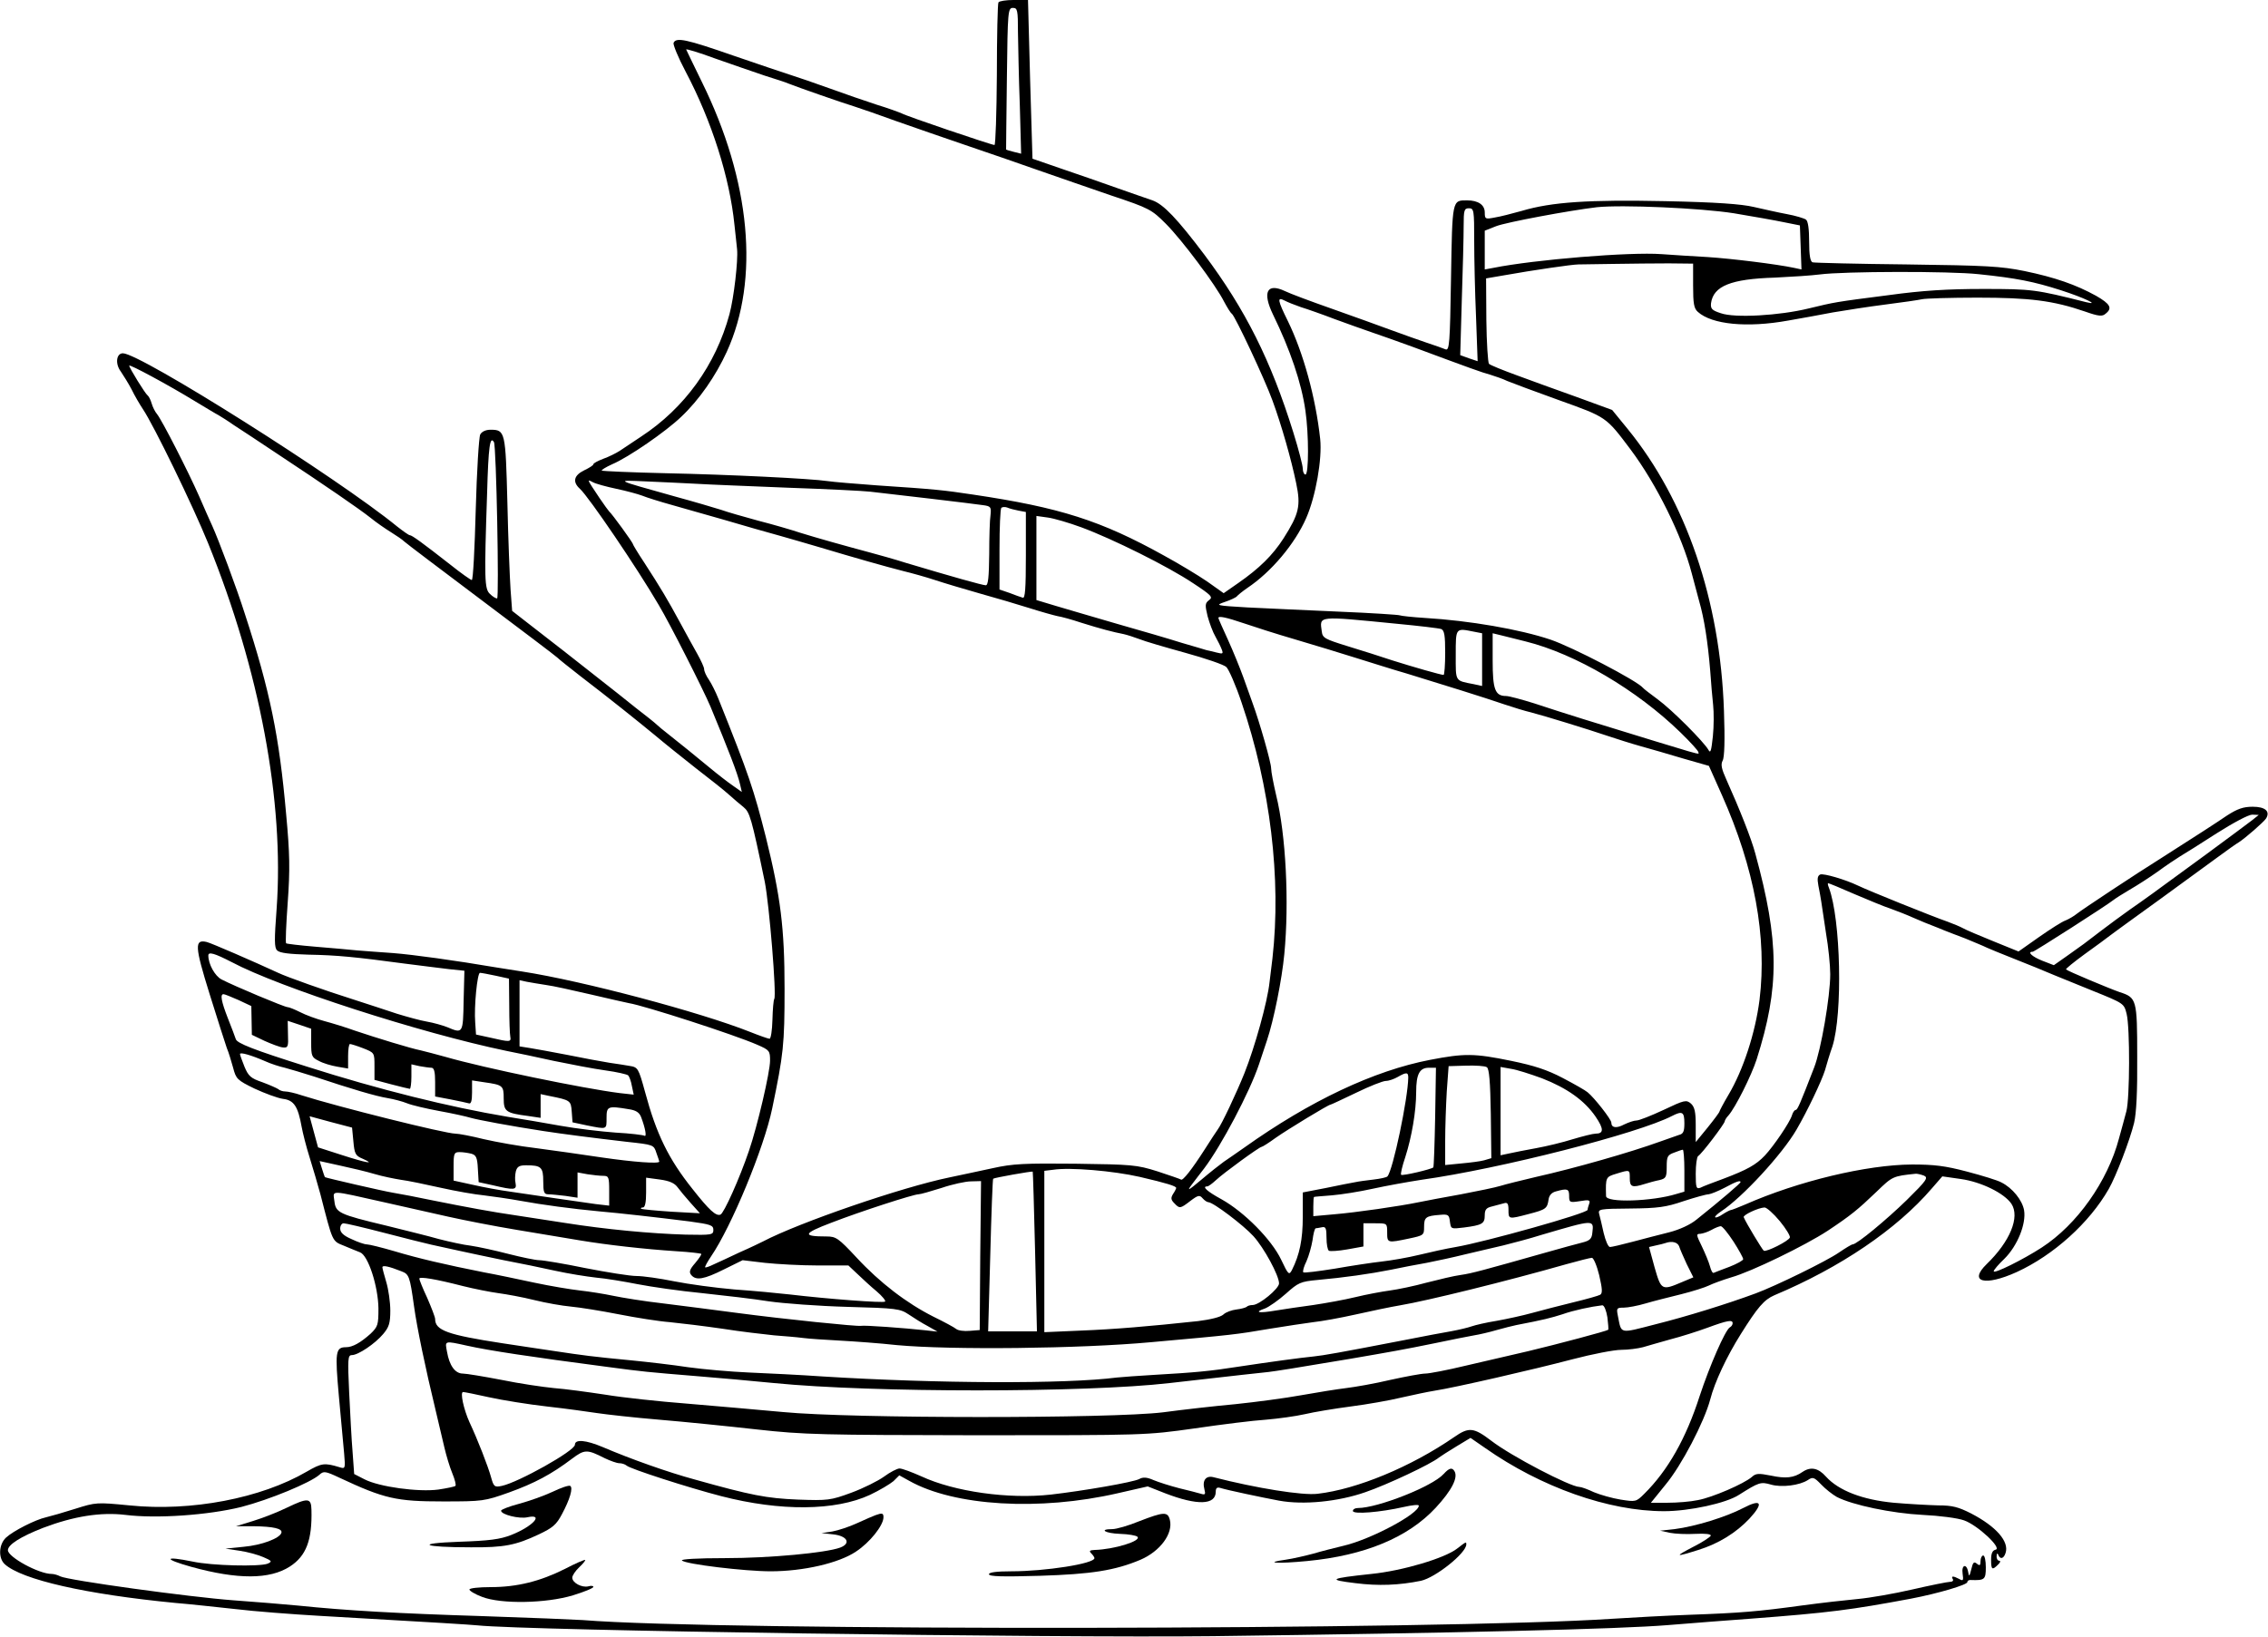 <?xml version="1.0" standalone="no"?>
<!DOCTYPE svg PUBLIC "-//W3C//DTD SVG 20010904//EN"
 "http://www.w3.org/TR/2001/REC-SVG-20010904/DTD/svg10.dtd">
<svg version="1.0" xmlns="http://www.w3.org/2000/svg"
 width="860pt" height="621pt" viewBox="0 0 860 621"
 preserveAspectRatio="xMidYMid meet">
<g transform="translate(0,621) scale(0.1,-0.1)"
fill="#000000" stroke="none">
<path d="M3786 6201 c-3 -4 -6 -128 -6 -275 -1 -146 -5 -266 -9 -266 -11 0
-333 109 -352 120 -9 4 -52 20 -95 33 -43 14 -124 42 -179 62 -55 20 -120 42
-145 50 -25 8 -123 41 -219 74 -178 62 -218 71 -227 48 -2 -7 18 -56 45 -107
100 -189 168 -404 186 -583 4 -34 8 -76 10 -93 4 -43 -12 -183 -29 -246 -52
-192 -170 -356 -335 -464 -31 -21 -67 -45 -81 -54 -14 -9 -42 -23 -62 -30 -21
-8 -38 -17 -38 -21 0 -4 -16 -14 -35 -23 -39 -19 -45 -44 -16 -70 34 -31 218
-302 299 -441 43 -72 170 -323 196 -385 68 -164 103 -254 112 -294 l7 -30 -34
24 c-19 13 -59 44 -89 69 -47 39 -116 95 -168 136 -7 5 -21 17 -30 25 -9 9
-46 38 -81 65 -34 28 -97 77 -140 111 -77 61 -187 147 -279 218 l-50 39 -6 81
c-3 45 -9 193 -12 329 -7 270 -8 277 -64 277 -18 0 -33 -7 -39 -18 -5 -10 -13
-138 -17 -285 -4 -147 -10 -267 -15 -267 -4 0 -41 26 -81 58 -106 83 -146 112
-154 112 -4 0 -25 15 -48 33 -225 184 -974 657 -1040 657 -25 0 -30 -40 -8
-69 10 -15 29 -45 41 -68 11 -23 31 -57 43 -75 41 -61 188 -363 247 -508 196
-483 289 -981 260 -1386 -9 -120 -9 -149 2 -159 10 -10 48 -14 119 -16 109 -2
179 -9 365 -34 61 -8 136 -17 168 -21 l58 -6 -3 -114 c-2 -125 -3 -125 -62
-100 -18 7 -53 17 -77 21 -24 4 -75 18 -114 30 -38 13 -113 37 -165 54 -105
33 -254 86 -285 101 -91 42 -254 113 -271 117 -47 11 -46 -15 11 -198 30 -96
59 -187 65 -204 7 -16 17 -50 24 -75 11 -42 15 -47 81 -79 39 -18 87 -36 108
-39 42 -5 57 -29 71 -107 4 -22 17 -74 30 -115 13 -41 31 -104 41 -140 47
-183 44 -177 89 -195 22 -9 50 -21 61 -25 31 -11 69 -129 70 -213 0 -62 -2
-69 -30 -96 -38 -34 -68 -51 -93 -51 -40 0 -42 -18 -27 -186 8 -87 17 -185 20
-218 5 -57 4 -58 -18 -51 -57 17 -67 16 -124 -17 -173 -101 -438 -152 -672
-128 -124 12 -127 12 -206 -13 -44 -14 -93 -28 -110 -32 -41 -9 -125 -52 -152
-77 -28 -26 -30 -78 -5 -101 65 -59 307 -114 647 -147 50 -4 151 -15 225 -23
74 -9 219 -20 323 -26 473 -27 564 -33 597 -36 190 -20 2175 -48 2790 -41 932
12 1546 27 1725 42 99 8 239 19 310 24 304 23 385 34 610 76 105 20 215 53
215 63 0 5 6 9 13 8 53 -2 57 2 57 48 0 25 -4 45 -10 45 -5 0 -10 -10 -10 -21
0 -17 -3 -19 -14 -10 -11 9 -15 5 -21 -21 -7 -28 -9 -30 -12 -10 -6 33 -26 27
-21 -7 4 -26 2 -29 -13 -20 -23 12 -32 12 -24 -1 3 -5 -1 -10 -11 -10 -9 0
-73 -13 -143 -29 -69 -16 -162 -32 -206 -36 -44 -4 -141 -15 -215 -25 -161
-22 -227 -28 -425 -35 -82 -3 -213 -10 -290 -15 -647 -43 -3392 -47 -3905 -5
-30 2 -201 9 -380 15 -321 10 -516 21 -700 40 -52 5 -162 14 -245 20 -164 12
-629 76 -657 91 -9 5 -24 9 -32 9 -49 0 -166 64 -166 90 0 21 49 52 134 85
116 44 218 60 311 49 119 -15 315 -1 440 30 108 28 262 92 296 122 16 15 23
14 76 -11 171 -80 216 -90 393 -90 151 0 157 1 250 34 97 35 161 69 239 128
48 36 57 36 124 2 21 -10 46 -19 55 -19 10 0 22 -4 28 -9 12 -12 235 -84 359
-116 225 -58 433 -56 564 5 36 17 76 41 89 52 l22 22 38 -21 c171 -96 494
-115 790 -47 l114 26 66 -26 c122 -47 192 -45 192 6 0 14 5 18 18 14 25 -8
158 -36 222 -48 93 -17 224 -4 327 32 82 28 250 107 280 132 7 5 36 24 66 42
l53 32 55 -38 c212 -149 469 -240 679 -240 95 0 235 30 284 62 76 48 82 50
121 39 41 -12 109 -3 140 17 19 13 24 11 51 -17 16 -17 43 -38 59 -47 60 -31
209 -62 325 -68 63 -3 134 -12 158 -21 51 -18 145 -106 119 -111 -12 -3 -17
-14 -17 -38 0 -38 4 -41 26 -19 9 8 11 15 5 15 -6 0 -11 8 -10 18 0 10 3 12 6
5 7 -19 21 -16 28 7 14 43 -36 100 -130 149 -49 25 -72 31 -125 31 -36 1 -112
5 -169 10 -118 11 -209 46 -257 99 -29 33 -58 39 -89 18 -33 -23 -64 -26 -120
-14 -46 9 -57 9 -72 -5 -30 -26 -150 -78 -205 -88 -28 -6 -79 -10 -115 -10
l-63 0 55 68 c61 73 147 238 170 324 17 66 62 162 116 248 64 102 88 130 127
147 250 105 464 250 597 405 l40 46 70 -10 c78 -11 165 -54 192 -94 33 -50 -5
-143 -94 -229 -70 -68 -7 -85 114 -30 140 64 276 187 349 315 28 49 80 185 96
250 9 37 13 121 12 252 0 218 -2 224 -67 245 -35 12 -198 80 -203 86 -2 2 30
28 71 58 42 30 84 61 94 69 11 8 47 35 82 60 56 40 130 94 330 240 34 25 69
50 78 55 25 16 95 77 104 91 16 27 -4 44 -51 44 -36 0 -58 -8 -97 -33 -47 -32
-117 -77 -244 -158 -107 -67 -306 -199 -326 -215 -11 -9 -30 -20 -42 -25 -13
-4 -58 -33 -101 -63 l-78 -55 -96 39 c-52 21 -104 43 -114 49 -11 6 -37 17
-59 25 -58 20 -301 118 -340 137 -48 23 -130 47 -143 42 -10 -5 -12 -15 -7
-42 4 -20 9 -47 11 -61 2 -14 10 -68 18 -120 9 -52 16 -122 16 -155 0 -85 -35
-288 -61 -354 -53 -137 -63 -161 -70 -161 -4 0 -11 -9 -14 -20 -8 -27 -70
-118 -103 -153 -33 -35 -67 -54 -157 -88 -38 -14 -78 -29 -87 -34 -16 -6 -18
0 -18 53 0 34 4 63 9 67 13 7 101 123 101 132 0 3 6 14 14 22 27 31 87 151
107 213 87 274 86 447 -5 780 -15 57 -61 172 -109 279 -19 42 -23 59 -15 74 7
12 9 78 5 189 -14 419 -144 798 -366 1070 l-58 71 -134 49 c-74 26 -177 64
-229 83 -52 19 -99 38 -104 43 -4 4 -9 79 -10 166 l-1 158 70 12 c106 19 257
41 280 41 11 0 72 1 135 2 63 1 157 2 208 2 l92 -1 0 -83 c0 -68 3 -87 18
-100 53 -48 187 -61 342 -33 47 8 123 22 170 31 47 8 137 22 200 30 63 8 125
17 138 20 13 3 107 6 210 6 198 0 287 -11 409 -53 51 -18 65 -19 77 -8 27 21
18 37 -36 68 -76 42 -156 70 -272 94 -89 18 -143 21 -446 25 -190 2 -351 6
-357 8 -9 3 -13 28 -13 78 0 48 -4 78 -12 84 -7 5 -40 15 -73 21 -33 6 -89 19
-125 27 -47 11 -142 18 -335 22 -291 6 -431 -3 -545 -37 -36 -10 -82 -22 -102
-25 -36 -7 -38 -6 -38 19 0 29 -25 46 -67 46 -57 0 -56 5 -61 -295 -4 -249 -6
-276 -21 -270 -9 4 -41 15 -71 25 -30 10 -91 32 -135 48 -44 16 -145 53 -225
81 -80 28 -160 58 -178 67 -68 32 -86 -4 -45 -89 65 -133 108 -259 123 -365
13 -89 13 -242 0 -242 -5 0 -10 10 -10 22 0 12 -16 74 -36 138 -85 273 -181
465 -338 675 -102 135 -154 190 -196 205 -19 6 -80 28 -135 47 -55 20 -149 52
-210 73 l-110 38 -9 301 -8 301 -54 0 c-29 0 -55 -4 -58 -9z m74 -113 c1 -51
3 -176 7 -277 l5 -184 -28 7 c-16 4 -29 8 -29 9 0 1 1 122 3 270 3 256 4 267
23 267 17 0 19 -8 19 -92z m-960 -165 c41 -13 82 -26 90 -30 32 -13 207 -74
250 -87 25 -8 97 -33 160 -56 63 -22 180 -63 260 -90 80 -27 204 -70 275 -95
72 -25 198 -69 280 -97 144 -48 152 -53 206 -107 61 -61 189 -232 221 -296 12
-22 24 -42 29 -45 12 -8 126 -251 154 -329 34 -92 72 -226 90 -314 18 -86 11
-116 -48 -209 -41 -64 -92 -114 -171 -169 l-56 -39 -62 44 c-35 24 -108 68
-163 98 -241 134 -396 183 -725 232 -114 17 -139 20 -365 35 -82 6 -166 13
-185 16 -67 10 -377 25 -614 30 -132 3 -242 8 -244 10 -3 2 15 13 39 24 62 26
205 125 262 180 68 64 131 155 173 247 125 274 91 647 -95 1024 -31 63 -57
118 -59 122 -2 4 48 -11 110 -34 62 -22 147 -51 188 -65z m3675 -522 c72 -12
157 -27 190 -34 l60 -12 3 -83 3 -84 -28 6 c-66 14 -236 35 -328 41 -55 3
-133 8 -174 11 -121 9 -484 -21 -638 -52 l-33 -6 0 73 0 74 43 17 c38 15 280
60 382 72 94 10 394 -3 520 -23z m-985 -104 c0 -68 3 -199 7 -290 l6 -167 -33
11 -33 12 6 210 c4 116 7 241 7 279 0 61 2 68 20 68 19 0 20 -7 20 -123z
m1913 -127 c144 -15 209 -28 312 -61 87 -28 152 -59 95 -45 -191 48 -204 50
-390 50 -135 0 -231 -6 -355 -23 -211 -27 -207 -27 -307 -51 -110 -27 -280
-37 -333 -18 -34 11 -39 17 -37 38 9 65 75 92 242 97 63 3 140 8 170 12 90 12
494 13 603 1z m-2570 -125 c23 -7 80 -27 127 -45 47 -17 110 -40 140 -50 30
-10 100 -35 155 -55 226 -84 262 -97 295 -106 19 -6 49 -16 65 -24 17 -7 105
-40 197 -73 181 -65 177 -62 271 -187 98 -131 195 -327 232 -470 7 -27 20 -75
28 -105 19 -65 33 -155 42 -265 3 -44 8 -102 11 -129 3 -27 3 -81 -1 -119 -6
-56 -9 -66 -17 -51 -17 30 -138 152 -193 192 -27 20 -52 39 -55 43 -22 27
-268 155 -351 183 -116 39 -307 72 -474 82 -49 3 -93 8 -97 10 -3 2 -107 9
-230 14 -123 5 -279 13 -348 16 -121 7 -123 8 -85 21 21 7 42 17 45 21 3 4 21
19 40 32 91 61 180 167 223 265 36 82 61 224 53 300 -17 157 -64 327 -122 446
-40 81 -42 94 -13 79 11 -6 39 -17 62 -25z m-4195 -356 c40 -24 81 -49 91 -54
10 -6 36 -22 57 -37 22 -14 93 -61 159 -105 192 -127 317 -213 360 -247 22
-18 57 -42 78 -55 21 -13 43 -28 50 -35 6 -6 137 -105 290 -220 153 -115 284
-214 290 -220 7 -7 46 -38 87 -70 111 -85 217 -170 285 -226 33 -28 103 -84
155 -125 52 -40 109 -85 125 -100 17 -15 41 -36 54 -46 24 -20 30 -38 81 -284
17 -86 45 -428 36 -444 -3 -4 -6 -40 -7 -79 -1 -40 -6 -72 -11 -72 -5 0 -39
12 -74 26 -189 75 -632 193 -864 229 -19 3 -62 10 -95 15 -159 27 -318 49
-395 55 -47 3 -107 8 -135 10 -27 3 -99 9 -158 14 -60 5 -110 11 -112 13 -3 2
0 72 6 155 9 124 8 185 -6 335 -26 295 -61 467 -156 758 -32 101 -100 282
-124 335 -8 17 -30 67 -50 113 -41 93 -141 289 -160 312 -7 8 -16 26 -20 40
-4 14 -11 27 -15 30 -9 6 -70 105 -70 113 0 7 150 -74 248 -134z m1135 -156
c9 -14 20 -593 12 -593 -5 0 -17 7 -27 17 -21 19 -22 54 -11 381 5 180 11 220
26 195z m464 -177 c38 -8 82 -20 98 -26 17 -7 68 -23 115 -36 47 -13 132 -38
190 -54 114 -33 136 -40 220 -63 30 -9 96 -27 145 -42 137 -41 253 -74 320
-91 33 -8 87 -23 120 -34 33 -11 110 -34 170 -51 61 -17 146 -42 190 -56 44
-14 91 -27 105 -30 14 -2 54 -13 90 -25 73 -23 123 -36 160 -43 14 -3 41 -12
60 -19 19 -8 98 -31 174 -52 76 -21 147 -45 156 -54 9 -8 36 -69 58 -135 109
-320 151 -668 117 -970 -2 -16 -7 -57 -11 -90 -8 -76 -56 -247 -95 -345 -30
-75 -87 -196 -102 -215 -4 -5 -26 -39 -49 -75 -48 -75 -84 -121 -90 -114 -3 2
-43 16 -89 31 -79 25 -97 26 -310 29 -194 2 -239 0 -315 -17 -49 -11 -123 -26
-164 -35 -180 -37 -570 -171 -707 -243 -10 -5 -49 -24 -88 -41 -38 -18 -83
-39 -99 -46 -16 -8 -31 -13 -32 -11 -2 2 8 20 22 41 78 114 201 412 232 561
43 207 47 242 47 455 0 230 -15 349 -71 575 -46 181 -63 233 -180 525 -10 25
-26 57 -36 72 -10 14 -18 32 -18 40 0 7 -12 33 -26 58 -14 25 -44 79 -66 120
-46 85 -74 132 -135 226 -24 36 -43 68 -43 70 0 6 -80 116 -90 124 -3 3 -19
25 -36 50 -50 75 -49 73 -26 61 11 -6 51 -17 89 -25z m303 19 c47 -3 204 -9
350 -15 146 -5 285 -12 310 -15 82 -9 395 -46 427 -51 30 -4 32 -7 29 -37 -3
-18 -5 -85 -5 -149 -1 -87 -4 -118 -13 -118 -12 0 -129 33 -303 85 -44 14
-105 31 -135 39 -101 27 -204 56 -265 75 -33 11 -105 32 -160 46 -55 15 -118
33 -140 41 -22 7 -103 31 -180 52 -228 64 -223 61 -105 56 58 -2 143 -7 190
-9z m1223 -102 l27 -5 0 -165 c0 -128 -3 -164 -12 -160 -7 2 -30 10 -50 18
l-38 13 0 151 c0 84 3 155 7 159 4 3 14 4 22 1 9 -4 28 -9 44 -12z m237 -63
c119 -44 330 -149 424 -212 70 -46 76 -53 61 -64 -16 -12 -16 -19 -6 -61 7
-26 20 -61 30 -78 9 -16 20 -38 24 -49 6 -16 4 -17 -20 -11 -16 4 -32 8 -38 9
-5 2 -48 14 -95 28 -47 15 -157 47 -245 72 -88 26 -193 56 -232 68 l-73 22 0
160 0 159 43 -6 c23 -3 81 -20 127 -37z m616 -364 c38 -13 125 -41 194 -61 69
-20 172 -52 230 -70 58 -18 146 -46 195 -60 124 -38 298 -92 370 -117 33 -11
78 -25 100 -30 54 -14 216 -64 290 -89 33 -11 89 -29 125 -39 36 -10 109 -31
162 -47 l98 -28 49 -110 c124 -278 172 -540 143 -777 -16 -126 -62 -267 -118
-361 -19 -32 -34 -61 -34 -63 0 -3 -20 -30 -45 -61 l-45 -55 0 65 c0 49 -4 68
-18 81 -18 15 -24 14 -104 -24 -47 -22 -93 -40 -102 -40 -10 0 -30 -7 -47 -15
-30 -16 -49 -13 -49 7 0 12 -65 95 -90 115 -8 7 -50 31 -94 54 -59 31 -108 47
-195 65 -141 29 -178 29 -308 4 -213 -41 -455 -155 -705 -333 -29 -20 -64 -45
-78 -54 -14 -10 -52 -40 -85 -68 -50 -42 -56 -45 -35 -17 14 18 34 45 46 60
65 86 173 290 208 395 9 26 22 66 30 90 26 77 57 232 66 328 19 196 6 454 -31
603 -10 43 -19 89 -19 102 0 21 -43 173 -71 249 -6 17 -21 59 -34 95 -13 36
-39 100 -59 144 -20 43 -36 80 -36 82 0 9 31 2 96 -20z m581 -2 c84 -8 160
-17 168 -20 12 -5 15 -25 15 -90 0 -46 -3 -84 -6 -84 -10 0 -115 30 -194 55
-41 14 -118 38 -170 54 -87 27 -95 31 -98 56 -8 60 -20 59 285 29z m292 -30
l31 -6 0 -100 0 -100 -32 7 c-72 14 -68 8 -68 111 0 104 -1 102 69 88z m196
-37 c189 -47 422 -184 588 -346 37 -36 67 -69 67 -74 0 -10 46 -23 -435 125
-55 17 -139 44 -187 60 -48 15 -96 28 -107 28 -42 0 -51 25 -51 135 l0 103 33
-8 c17 -4 59 -15 92 -23z m2755 -678 c-14 -11 -91 -68 -171 -127 -218 -160
-238 -174 -294 -213 -28 -20 -76 -55 -106 -78 -72 -55 -66 -51 -127 -94 l-54
-38 -44 17 c-38 15 -59 34 -36 34 6 0 284 178 307 197 6 5 33 22 60 38 28 16
76 47 107 69 31 23 69 48 85 58 15 9 78 48 138 87 63 40 121 71 135 71 l25 -1
-25 -20z m-1509 -280 c52 -22 114 -48 139 -56 25 -9 63 -24 85 -34 22 -10 64
-27 93 -38 28 -12 76 -30 105 -41 28 -12 66 -27 82 -35 17 -7 54 -23 83 -34
71 -28 142 -57 172 -70 14 -6 79 -32 145 -59 119 -48 119 -48 129 -88 13 -53
12 -320 -1 -369 -6 -22 -18 -68 -28 -103 -43 -163 -159 -327 -293 -414 -71
-46 -182 -101 -182 -90 0 5 18 26 40 47 50 49 84 134 75 185 -7 38 -44 84 -86
105 -14 8 -73 26 -130 41 -83 22 -125 27 -209 27 -172 -1 -431 -63 -633 -152
-26 -11 -51 -21 -55 -21 -4 -1 -18 -8 -30 -16 -13 -9 -26 -14 -28 -11 -3 2 7
12 22 22 81 53 232 217 286 310 42 72 95 184 108 225 7 25 19 65 28 90 40 124
32 484 -13 603 -4 9 -5 17 -3 17 3 0 47 -18 99 -41z m-6153 -258 c180 -96 715
-269 1042 -337 36 -7 117 -24 180 -38 63 -13 151 -30 195 -36 44 -6 83 -15 87
-19 4 -4 11 -22 14 -40 l7 -33 -54 6 c-135 17 -514 95 -659 137 -36 10 -78 21
-95 25 -36 7 -167 47 -250 75 -33 12 -85 28 -115 36 -30 8 -71 23 -92 34 -20
10 -42 19 -48 19 -11 0 -202 80 -250 105 -25 13 -50 58 -50 91 0 15 24 8 88
-25z m1002 -52 l50 -11 1 -101 c0 -56 2 -110 4 -119 4 -21 -2 -21 -75 -4 l-55
12 -3 45 c-5 61 8 189 18 189 5 0 32 -5 60 -11z m190 -35 c25 -3 101 -20 170
-36 69 -16 134 -31 145 -33 57 -9 398 -119 487 -158 46 -20 48 -23 48 -60 0
-43 -48 -249 -80 -342 -36 -106 -95 -237 -108 -242 -17 -7 -43 17 -106 97 -91
114 -137 208 -180 368 -25 91 -27 94 -59 99 -12 2 -47 8 -77 12 -30 5 -102 18
-160 30 -58 11 -122 23 -142 26 l-38 6 0 125 0 126 28 -6 c15 -3 47 -8 72 -12z
m-1166 -57 l49 -23 1 -54 1 -55 48 -23 c27 -12 58 -24 70 -25 19 -2 21 3 19
50 l-1 51 45 -15 44 -15 0 -54 c0 -49 2 -55 29 -68 16 -9 47 -18 70 -22 l41
-7 0 47 c0 25 3 46 7 46 4 0 27 -7 50 -16 43 -17 43 -17 43 -68 l0 -52 64 -17
c35 -9 67 -17 70 -17 3 0 6 21 6 46 l0 47 31 -7 c17 -3 38 -6 45 -6 10 0 14
-15 14 -54 l0 -55 58 -11 c31 -6 63 -13 70 -15 8 -3 12 9 12 41 l0 46 46 -7
c71 -10 74 -13 74 -61 0 -50 8 -56 93 -67 l47 -7 0 45 0 45 33 -7 c80 -16 82
-17 85 -60 l3 -40 56 -12 c76 -15 73 -16 73 29 0 44 5 46 83 33 28 -4 41 -12
48 -30 16 -42 22 -76 13 -71 -5 3 -54 9 -109 12 -55 4 -149 15 -210 26 -60 11
-150 26 -200 34 -221 37 -487 103 -760 190 -203 64 -267 89 -271 105 -3 9 -16
44 -30 79 -25 64 -30 92 -16 91 4 0 29 -10 56 -22z m101 -232 c22 -10 56 -21
75 -25 19 -5 69 -20 110 -33 147 -49 236 -75 279 -82 24 -4 58 -13 75 -20 17
-7 72 -20 121 -29 50 -9 104 -21 120 -26 28 -8 151 -31 275 -50 71 -11 188
-26 317 -41 101 -11 102 -11 112 -42 6 -16 11 -32 11 -33 0 -9 -97 -2 -220 16
-74 11 -185 27 -247 35 -61 7 -150 23 -198 34 -48 12 -96 21 -108 21 -38 0
-447 102 -585 146 -23 8 -51 14 -60 14 -10 0 -22 4 -27 9 -6 4 -33 16 -60 26
-44 15 -53 23 -68 59 -9 23 -17 44 -17 48 0 8 42 -4 95 -27z m4633 -23 c9 -6
13 -55 15 -177 l2 -168 -27 -8 c-14 -4 -54 -9 -87 -12 l-61 -6 0 92 c0 51 3
135 6 187 l7 96 66 2 c36 1 72 -1 79 -6z m-196 -189 c-2 -103 -5 -189 -7 -191
-7 -7 -117 -33 -122 -28 -3 2 4 33 16 68 24 75 41 173 41 246 0 68 13 92 48
92 l27 0 -3 -187z m405 147 c95 -37 161 -84 203 -145 32 -47 32 -65 0 -65 -10
0 -49 -10 -86 -21 -38 -12 -100 -27 -139 -34 -38 -7 -85 -16 -102 -20 l-33 -7
0 167 0 168 39 -7 c22 -3 74 -20 118 -36z m-507 3 c-1 -79 -58 -352 -79 -375
-3 -4 -27 -9 -52 -12 -25 -3 -57 -7 -70 -10 -13 -2 -63 -12 -111 -22 l-88 -17
0 -92 c0 -87 -12 -144 -41 -202 -11 -21 -14 -18 -41 39 -36 76 -140 181 -226
229 -55 30 -76 49 -54 49 4 0 18 10 32 23 31 29 166 127 174 127 3 0 27 15 53
34 44 31 200 126 208 126 2 0 45 20 97 45 51 25 102 45 113 45 11 0 31 7 45
15 33 19 40 18 40 -2z m1047 -173 c0 -32 -4 -41 -21 -45 -12 -4 -43 -15 -71
-25 -113 -41 -323 -101 -470 -134 -55 -13 -116 -28 -135 -34 -19 -6 -87 -20
-150 -32 -63 -11 -135 -25 -160 -30 -72 -15 -238 -39 -322 -46 l-78 -7 0 37
c0 20 1 36 3 36 1 1 31 3 67 6 36 3 106 14 155 25 50 11 133 26 185 34 300 42
823 176 950 242 39 20 47 16 47 -27z m-5047 -69 c4 -47 8 -55 35 -66 52 -23
14 -16 -79 14 l-90 29 -16 59 -16 59 81 -22 80 -21 5 -52z m5047 -111 l0 -80
-31 -9 c-91 -28 -265 -34 -266 -8 -2 72 -1 73 39 85 52 16 51 16 51 -18 0 -32
9 -36 56 -21 16 5 41 12 57 15 24 6 27 11 27 50 0 39 3 45 28 54 15 6 30 11
33 11 3 1 6 -35 6 -79z m-4600 64 c18 -5 23 -14 25 -57 l3 -51 55 -12 c80 -19
90 -18 85 8 -3 12 -2 32 1 45 5 18 13 23 39 23 57 0 65 -7 65 -61 0 -41 3 -49
19 -49 10 0 39 -3 65 -6 l46 -7 0 48 0 48 38 -7 c20 -3 47 -6 60 -6 20 0 22
-5 22 -56 l0 -57 -52 6 c-29 4 -98 14 -153 22 -55 8 -131 19 -170 25 -38 5
-103 17 -142 26 l-73 16 0 54 c0 49 2 54 23 54 12 0 32 -3 44 -6z m-367 -77
c30 -9 75 -18 100 -22 25 -3 92 -17 150 -30 58 -13 132 -26 165 -29 33 -4 96
-13 140 -21 82 -15 193 -30 300 -40 70 -6 213 -22 340 -38 79 -11 90 -14 90
-32 0 -19 -6 -20 -105 -18 -134 4 -303 20 -455 44 -66 10 -154 24 -195 30 -77
11 -181 30 -305 55 -83 17 -109 22 -155 30 -37 6 -253 56 -258 59 -1 1 -6 16
-11 32 l-9 29 77 -17 c42 -9 101 -23 131 -32z m2902 -11 c103 -24 138 -35 138
-42 0 -2 -5 -13 -12 -23 -9 -15 -8 -22 5 -35 20 -21 22 -21 61 9 29 22 35 23
46 10 7 -8 17 -15 22 -15 18 0 133 -87 171 -129 40 -44 97 -149 97 -179 0 -20
-75 -82 -100 -82 -9 0 -20 -3 -23 -7 -4 -3 -21 -8 -39 -10 -17 -2 -40 -10 -49
-19 -11 -10 -49 -19 -96 -25 -186 -20 -317 -31 -445 -36 l-138 -6 0 306 0 306
33 4 c64 10 228 -4 329 -27z m-397 -283 l7 -303 -92 0 -93 0 8 288 c4 158 9
289 11 291 4 4 146 29 150 27 1 -1 5 -137 9 -303z m3370 288 c18 -8 11 -18
-65 -93 -77 -75 -189 -168 -205 -168 -4 0 -27 -14 -52 -31 -46 -32 -240 -127
-316 -155 -108 -40 -263 -88 -379 -117 -140 -36 -129 -38 -143 31 -6 30 -5 32
22 32 15 0 53 7 83 16 30 9 91 24 135 35 44 11 91 26 105 33 14 7 52 21 85 31
75 21 279 120 366 177 87 58 113 79 185 148 60 58 61 59 149 68 6 0 19 -3 30
-7z m-4726 -44 c9 -12 31 -39 50 -60 l35 -39 -109 6 c-60 4 -111 9 -114 11 -2
3 1 5 7 5 8 0 12 20 12 56 l0 57 52 -7 c37 -5 56 -14 67 -29z m1148 -259 l-2
-283 -38 -3 c-21 -2 -44 1 -51 7 -7 6 -46 27 -87 47 -101 51 -202 128 -291
224 -69 74 -78 80 -114 80 -93 0 -90 11 18 52 111 43 312 108 331 108 7 0 46
11 87 24 41 14 92 25 112 25 l38 1 -3 -282z m2883 278 c0 -4 -73 -67 -167
-142 -23 -19 -64 -38 -103 -48 -36 -9 -98 -25 -139 -36 -41 -11 -80 -20 -86
-20 -7 0 -17 24 -24 53 -6 28 -14 61 -17 72 -5 19 0 20 118 21 104 1 135 5
202 28 43 14 86 26 95 26 9 1 36 12 61 25 44 24 60 29 60 21z m-650 -52 c0
-25 2 -26 41 -20 35 6 40 4 35 -10 -3 -8 -6 -19 -6 -23 0 -13 -389 -122 -500
-141 -36 -6 -99 -20 -140 -30 -41 -10 -104 -21 -140 -25 -36 -4 -116 -16 -178
-27 -63 -10 -117 -17 -120 -14 -3 4 2 22 12 42 9 20 19 56 23 80 3 24 8 44 12
45 3 0 14 2 24 4 14 3 17 -4 17 -40 0 -24 4 -46 9 -49 4 -3 36 -1 70 5 l61 11
0 44 0 44 45 0 c45 0 45 0 45 -35 0 -40 1 -40 82 -23 57 12 58 13 58 45 0 36
7 41 60 45 32 3 35 0 38 -26 4 -28 4 -28 53 -22 70 9 79 15 79 46 0 22 6 29
28 34 15 4 35 9 45 12 13 4 17 -1 17 -25 0 -36 0 -36 76 -16 66 17 71 21 76
55 2 16 12 27 28 31 43 12 50 10 50 -17z m-4490 -25 c74 -17 182 -41 240 -54
58 -13 175 -36 260 -50 85 -14 193 -32 240 -40 102 -17 243 -33 365 -41 50 -3
92 -8 94 -10 2 -2 -8 -17 -23 -35 -21 -24 -24 -34 -15 -45 18 -22 48 -17 124
21 l71 35 84 -10 c47 -5 137 -10 201 -10 l116 0 34 -32 c19 -18 51 -48 73 -66
21 -18 36 -36 32 -39 -6 -6 -218 10 -361 27 -44 5 -138 14 -210 19 -71 6 -174
20 -229 31 -54 11 -118 20 -142 20 -25 0 -112 14 -194 30 -82 17 -161 30 -175
30 -14 0 -67 11 -118 24 -50 13 -114 27 -142 31 -27 3 -81 15 -120 25 -38 11
-128 33 -200 51 -180 43 -192 49 -197 93 -5 43 -23 43 192 -5z m5289 -71 c23
-28 40 -56 38 -62 -4 -13 -89 -56 -99 -50 -5 3 -67 105 -76 127 -4 8 55 36 79
37 8 0 34 -23 58 -52z m-711 -44 c-2 -23 -10 -30 -38 -37 -19 -5 -80 -21 -135
-37 -244 -69 -284 -80 -326 -86 -24 -3 -82 -17 -129 -29 -47 -13 -110 -26
-140 -30 -30 -4 -89 -15 -130 -25 -41 -10 -113 -23 -160 -30 -47 -6 -111 -16
-143 -21 -64 -11 -84 -7 -40 8 15 6 51 31 79 56 47 42 55 46 120 52 100 9 199
23 279 39 39 8 99 20 135 26 36 7 101 21 145 32 44 10 109 26 145 34 36 9 101
26 145 40 201 59 199 59 193 8z m-4582 0 c76 -20 157 -40 179 -45 22 -5 69
-15 105 -23 36 -8 112 -24 170 -36 58 -11 146 -29 195 -40 50 -11 119 -22 155
-26 36 -3 107 -15 158 -25 51 -10 162 -26 245 -34 84 -9 197 -22 252 -31 55
-8 189 -18 298 -21 187 -5 200 -7 233 -29 19 -13 51 -33 72 -44 l37 -21 -45 5
c-81 9 -235 20 -245 17 -13 -3 -289 25 -470 49 -82 11 -208 27 -280 36 -71 8
-157 22 -190 29 -33 7 -89 16 -125 20 -36 4 -114 17 -175 30 -60 13 -146 31
-190 39 -146 29 -249 53 -339 80 -48 14 -96 26 -105 26 -9 0 -35 9 -58 20 -30
13 -43 25 -43 40 0 11 6 20 13 20 8 0 76 -16 153 -36z m5117 -33 c20 -31 37
-62 37 -67 0 -5 -24 -18 -52 -29 -29 -11 -56 -21 -60 -23 -4 -2 -10 9 -14 25
-4 15 -18 49 -31 76 -21 43 -22 47 -6 47 10 1 29 7 43 15 14 8 30 14 35 14 6
0 27 -26 48 -58z m-206 -18 c3 -10 16 -40 29 -68 l25 -50 -43 -18 c-77 -33
-79 -31 -104 56 l-21 77 26 6 c14 3 31 7 36 9 25 9 46 3 52 -12z m-303 -110
c12 -52 13 -68 4 -74 -7 -4 -53 -17 -103 -29 -49 -12 -119 -30 -155 -40 -36
-10 -96 -23 -135 -30 -38 -6 -81 -16 -95 -21 -14 -5 -48 -13 -75 -18 -28 -5
-111 -20 -185 -35 -243 -47 -300 -57 -338 -61 -51 -5 -168 -21 -287 -39 -108
-17 -164 -22 -320 -31 -55 -3 -118 -8 -140 -10 -194 -25 -682 -23 -1115 4 -85
6 -211 12 -280 15 -69 3 -172 12 -230 20 -58 9 -154 20 -215 26 -147 14 -184
19 -290 35 -49 7 -139 21 -200 30 -209 32 -255 49 -255 92 0 7 -14 43 -30 80
-17 36 -30 69 -30 73 0 9 64 -2 165 -28 44 -11 105 -23 135 -27 30 -4 91 -15
135 -26 44 -11 107 -22 140 -25 33 -3 114 -16 180 -29 66 -13 154 -27 195 -30
41 -4 131 -15 200 -25 69 -11 157 -21 195 -25 39 -3 88 -7 110 -10 22 -3 85
-7 140 -10 55 -3 152 -10 215 -17 205 -19 693 -14 965 11 312 28 321 29 450
51 61 10 135 21 165 25 30 3 102 16 160 29 58 13 134 29 170 35 101 17 402 91
630 156 47 13 90 24 96 24 6 1 19 -29 28 -66z m-4542 15 c29 -11 32 -18 48
-133 11 -80 43 -234 82 -395 11 -47 26 -110 33 -140 7 -30 20 -74 30 -98 10
-24 15 -45 12 -48 -3 -3 -32 -9 -65 -14 -75 -10 -224 10 -280 39 l-39 20 -6
83 c-4 46 -9 147 -13 226 -6 128 -5 142 10 142 24 0 88 43 119 80 22 26 27 41
27 89 0 32 -7 80 -15 107 -8 27 -15 53 -15 57 0 9 24 4 72 -15z m4573 -174 c3
-25 5 -47 3 -48 -6 -5 -194 -55 -303 -81 -60 -14 -167 -39 -237 -55 -70 -17
-139 -30 -153 -30 -15 0 -74 -11 -133 -24 -59 -14 -134 -27 -167 -31 -33 -4
-109 -16 -170 -27 -60 -11 -173 -26 -250 -34 -77 -7 -201 -21 -275 -31 -196
-24 -1182 -24 -1440 1 -96 9 -260 23 -365 32 -104 8 -244 23 -310 34 -66 10
-154 22 -195 25 -41 4 -130 17 -198 31 -68 13 -134 24 -147 24 -29 0 -51 30
-60 83 -8 42 -11 42 75 23 85 -19 245 -43 535 -81 135 -18 146 -19 340 -35 77
-6 208 -18 290 -26 374 -37 1180 -37 1500 0 276 31 341 39 375 42 32 4 90 13
310 50 151 26 203 35 320 59 63 13 131 27 150 30 19 3 58 12 85 20 28 8 61 16
75 19 104 20 131 27 175 41 42 15 108 29 151 34 7 0 15 -20 19 -45z m475 -23
c0 -6 -5 -13 -11 -16 -18 -12 -76 -145 -114 -260 -52 -162 -121 -283 -210
-371 -31 -31 -33 -31 -90 -22 -31 5 -77 18 -101 28 -23 11 -48 20 -55 20 -34
0 -259 117 -334 175 -67 51 -85 53 -141 14 -164 -113 -369 -198 -518 -215 -57
-7 -231 21 -395 63 -28 7 -43 -12 -34 -46 5 -19 3 -22 -13 -17 -11 3 -47 13
-82 21 -35 9 -79 23 -98 31 -25 11 -40 12 -54 4 -22 -12 -213 -45 -335 -59
-161 -18 -366 11 -491 69 -36 16 -73 30 -83 30 -9 0 -36 -14 -59 -31 -22 -16
-78 -44 -124 -61 -79 -29 -89 -30 -203 -26 -119 5 -176 16 -390 76 -100 27
-244 78 -349 123 -64 27 -106 31 -106 9 0 -23 -215 -143 -277 -156 -28 -6 -31
-3 -41 33 -11 40 -50 141 -82 209 -22 49 -36 114 -24 114 5 0 50 -9 99 -20 50
-11 149 -27 220 -35 72 -8 157 -20 190 -25 33 -5 139 -17 235 -25 96 -8 263
-25 370 -37 179 -20 247 -21 835 -22 639 0 640 0 825 26 102 15 223 30 270 33
47 4 113 13 148 21 34 8 112 21 173 29 62 8 148 23 193 34 44 10 101 22 126
26 73 11 374 80 522 119 76 20 159 36 186 36 26 0 63 5 82 10 19 6 67 19 105
30 39 10 102 30 140 44 76 28 95 31 95 17z"/>
<path d="M5474 619 c-42 -47 -250 -129 -325 -129 -11 0 -19 -5 -19 -11 0 -14
105 -5 193 15 31 7 57 10 57 5 0 -31 -182 -128 -285 -152 -33 -8 -85 -21 -115
-30 -30 -8 -77 -19 -105 -23 -87 -12 -31 -16 82 -5 218 21 382 89 487 202 61
66 86 115 71 139 -9 15 -20 12 -41 -11z"/>
<path d="M2094 551 c-32 -15 -89 -35 -126 -45 -38 -10 -68 -22 -68 -26 0 -15
69 -32 100 -25 65 14 20 -35 -61 -67 -43 -17 -83 -22 -199 -26 -169 -6 -138
-21 45 -21 127 -1 171 8 258 49 53 25 67 37 88 77 30 56 43 100 31 107 -5 3
-35 -7 -68 -23z"/>
<path d="M1085 490 c-33 -16 -89 -38 -125 -49 l-65 -20 65 0 c77 -1 112 -9
107 -25 -6 -21 -75 -47 -143 -53 l-69 -7 53 -8 c29 -4 69 -15 90 -24 33 -14
35 -17 17 -25 -30 -12 -212 -8 -285 8 -108 22 -112 10 -5 -20 177 -49 298 -48
374 1 62 40 85 100 82 215 -1 46 -13 47 -96 7z"/>
<path d="M6610 490 c-65 -34 -182 -70 -260 -80 l-55 -6 37 -8 c20 -4 64 -6 97
-4 38 2 60 -1 58 -7 -2 -5 -32 -25 -66 -42 -73 -38 -70 -40 19 -12 77 24 143
65 194 119 55 60 45 76 -24 40z"/>
<path d="M3320 463 c-8 -3 -39 -16 -69 -30 -30 -14 -73 -28 -95 -32 l-41 -6
45 -5 c53 -6 68 -34 26 -50 -54 -20 -267 -40 -435 -40 -108 0 -171 -4 -165 -9
13 -14 239 -41 336 -41 124 0 259 31 324 75 52 34 104 99 104 130 0 16 -5 17
-30 8z"/>
<path d="M4320 440 c-41 -17 -87 -30 -102 -30 -53 0 -28 -16 29 -18 32 -1 61
-6 66 -11 16 -16 -89 -48 -162 -50 -20 -1 -22 -4 -13 -13 7 -7 12 -15 12 -18
0 -21 -186 -50 -315 -50 -57 0 -85 -4 -85 -11 0 -9 52 -10 193 -6 195 6 285
20 382 61 74 32 124 99 111 151 -8 32 -23 31 -116 -5z"/>
<path d="M5525 336 c-46 -36 -206 -84 -325 -96 -159 -17 -168 -22 -60 -35 86
-11 165 -8 248 9 55 12 172 105 172 138 0 11 0 11 -35 -16z"/>
<path d="M2142 259 c-94 -47 -181 -69 -282 -69 -44 0 -80 -4 -80 -9 0 -5 21
-18 48 -28 72 -28 243 -25 345 6 42 13 77 27 77 32 0 4 -9 5 -19 2 -24 -6 -61
13 -61 33 0 8 12 26 27 40 14 13 24 26 22 27 -2 2 -37 -13 -77 -34z"/>
</g>
</svg>
